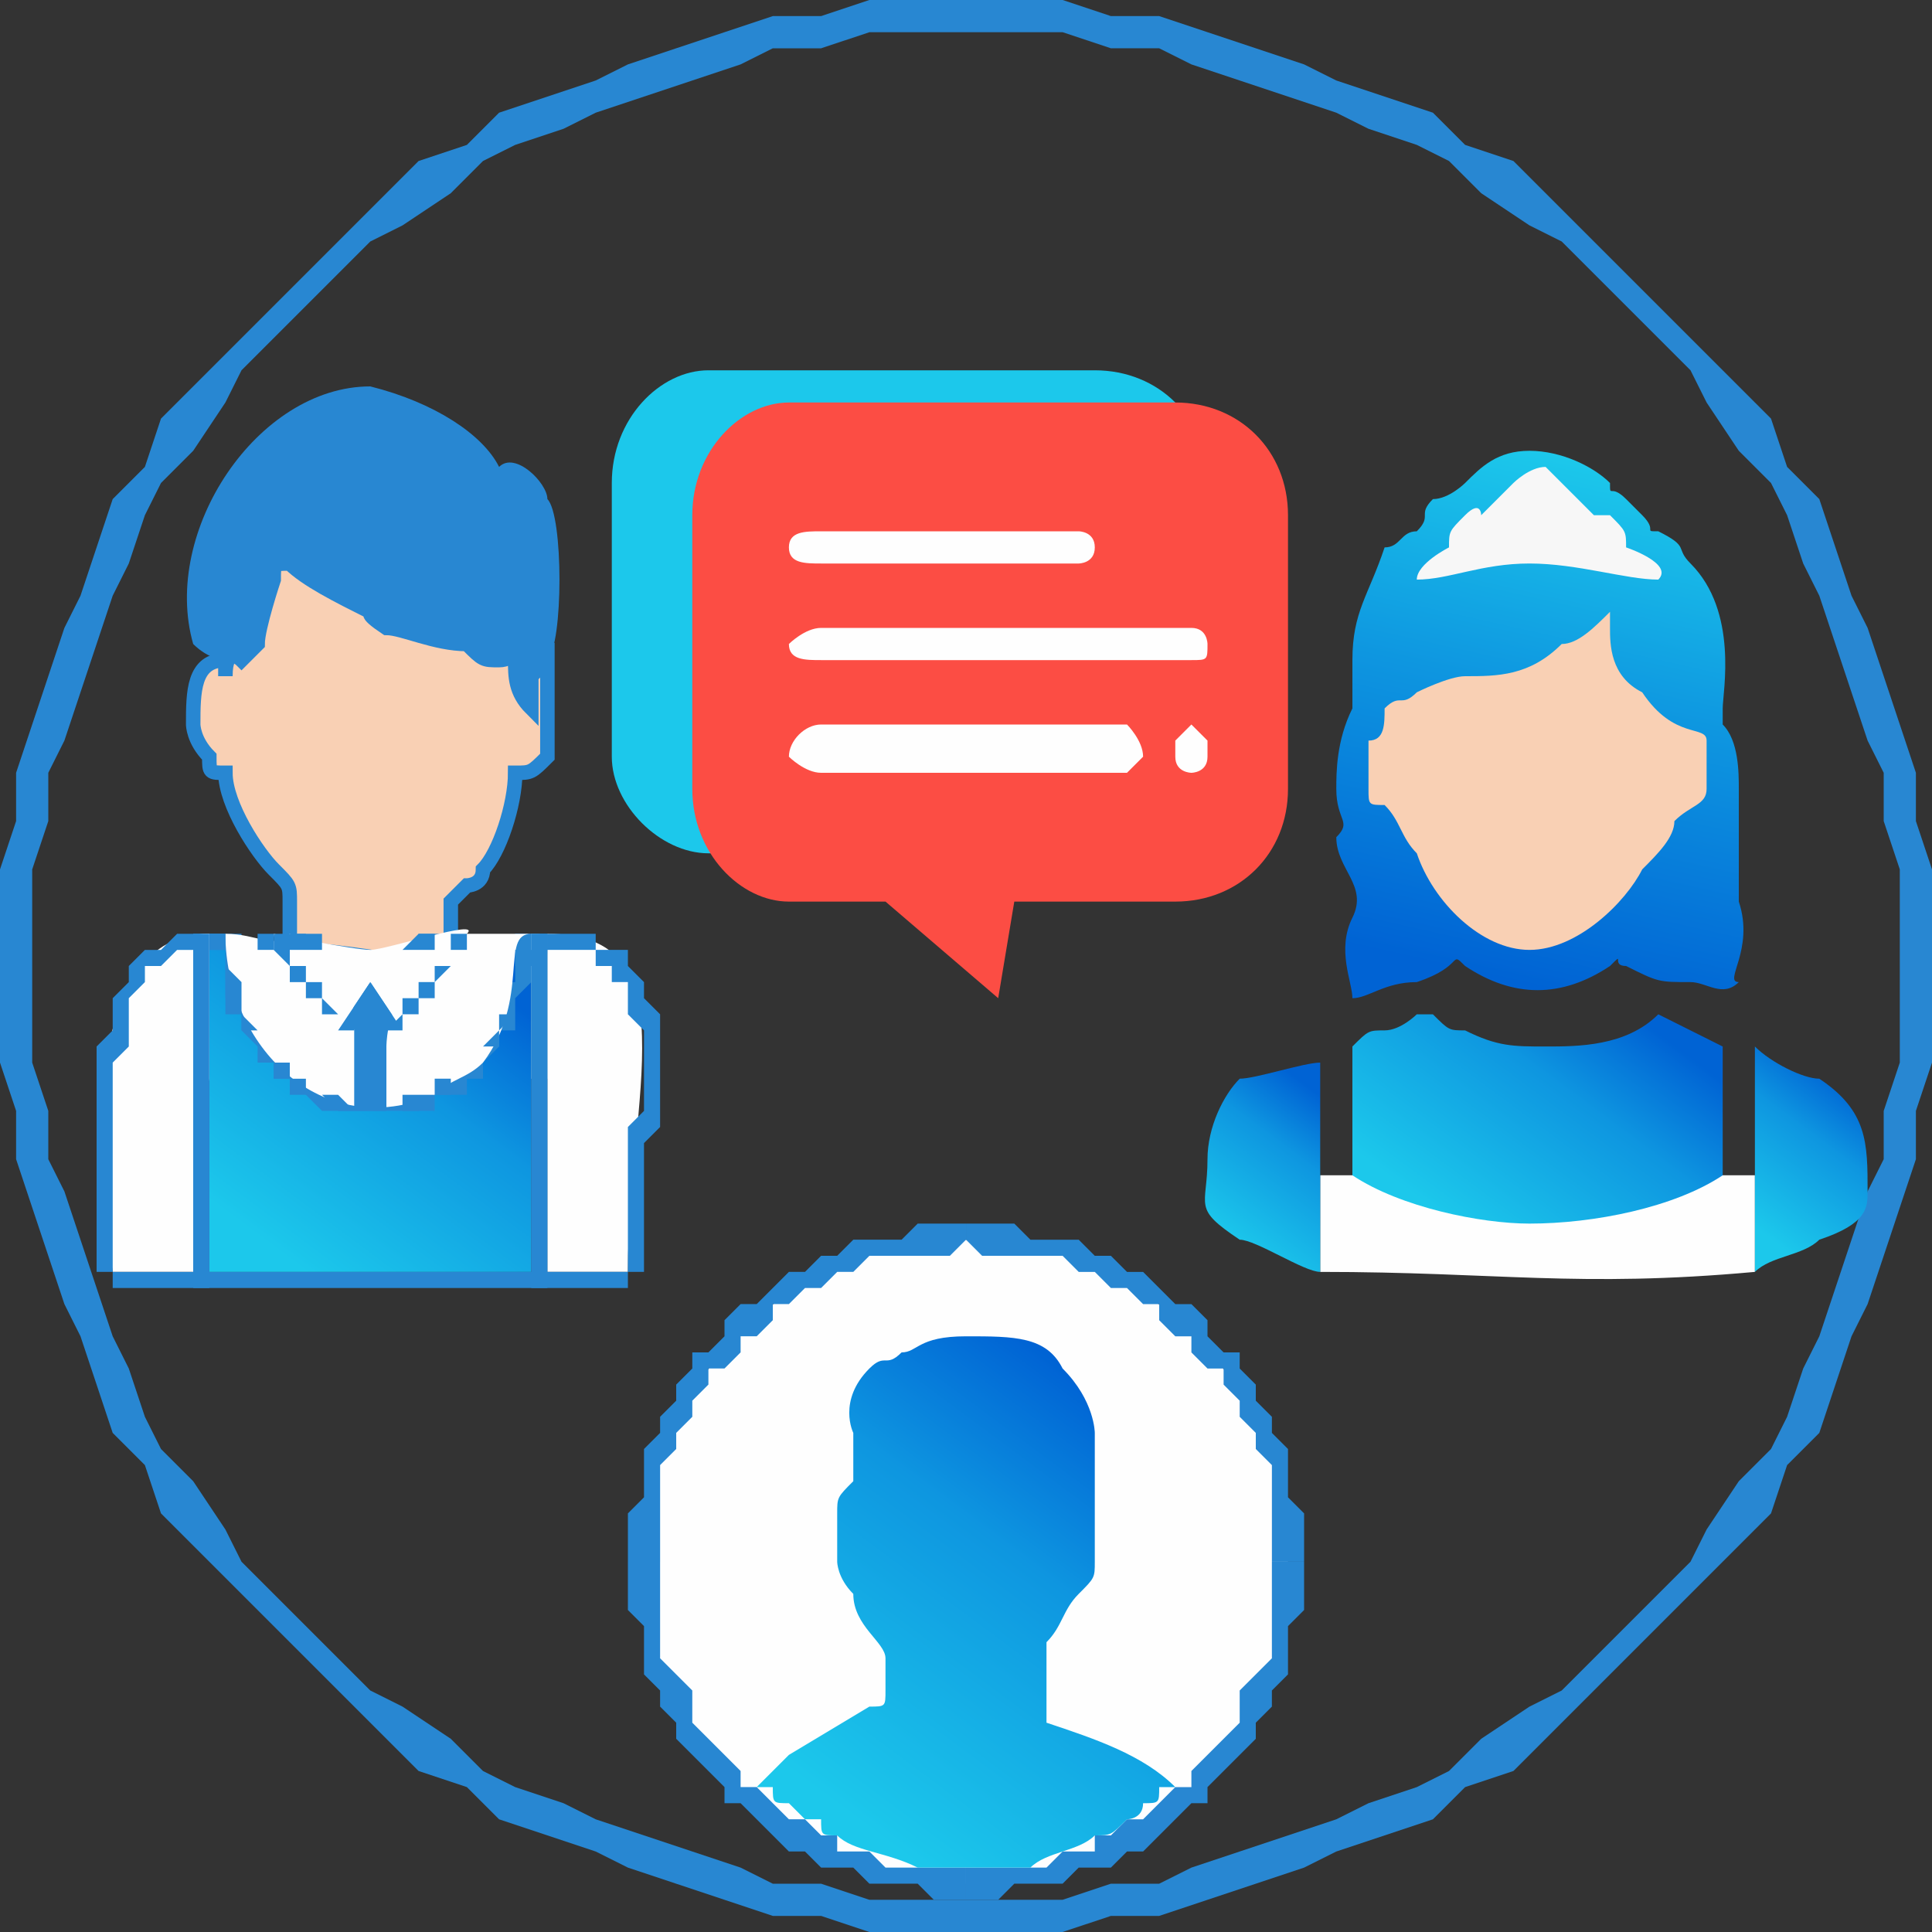 <svg xmlns="http://www.w3.org/2000/svg" width="120" height="120" xmlns:xlink="http://www.w3.org/1999/xlink" shape-rendering="geometricPrecision" text-rendering="geometricPrecision" image-rendering="optimizeQuality" fill-rule="evenodd" clip-rule="evenodd"><rect width="100%" height="100%" fill="#333333" stroke="none"/><defs><linearGradient id="id0" gradientUnits="userSpaceOnUse" x1="16.741" y1="77.311" x2="29.331" y2="60.372"><stop offset="0" stop-color="#1cc8eb"/><stop offset=".631" stop-color="#0e96e0"/><stop offset="1" stop-color="#0063d4"/></linearGradient><linearGradient id="id1" gradientUnits="userSpaceOnUse" xlink:href="#id0" x1="109.161" y1="76.375" x2="115.531" y2="67.805"/><linearGradient id="id2" gradientUnits="userSpaceOnUse" xlink:href="#id0" x1="90.373" y1="76.11" x2="100.583" y2="62.374"/><linearGradient id="id3" gradientUnits="userSpaceOnUse" xlink:href="#id0" x1="75.4" y1="76.35" x2="81.736" y2="67.827"/><linearGradient id="id4" gradientUnits="userSpaceOnUse" x1="99.148" y1="28.844" x2="92.019" y2="60.528"><stop offset="0" stop-color="#1cc8eb"/><stop offset=".451" stop-color="#0e96e0"/><stop offset="1" stop-color="#0063d4"/></linearGradient><linearGradient id="id5" gradientUnits="userSpaceOnUse" xlink:href="#id0" x1="50.989" y1="111.393" x2="69.013" y2="87.144"/><style>.fil11,.fil9{fill:#fefefe}.fil8{fill:#2887d2}.fil5{fill:#f9d0b4}.fil10,.fil4{fill:#fefefe;fill-rule:nonzero}.fil10{fill:#2887d2}</style></defs><g id="Layer_x0020_1"><path fill="none" d="M0 0h120v120H0z"/><g id="_492146608"><path d="M120 60h-2v-6l-1-3v-3l-1-2-1-3-1-3-1-3-1-2-1-3-1-2-2-2-2-3-1-2-2-2-2-2-2-2-2-2-2-1-3-2-2-2-2-1-3-1-2-1-3-1-3-1-3-1-2-1h-3l-3-1h-6V0h6l3 1h3l3 1 3 1 3 1 2 1 3 1 3 1 2 2 3 1 2 2 2 2 2 2 2 2 2 2 2 2 2 2 2 2 1 3 2 2 1 3 1 3 1 2 1 3 1 3 1 3v3l1 3v6zm-60 60v-2h6l3-1h3l2-1 3-1 3-1 3-1 2-1 3-1 2-1 2-2 3-2 2-1 2-2 2-2 2-2 2-2 1-2 2-3 2-2 1-2 1-3 1-2 1-3 1-3 1-3 1-2v-3l1-3v-6h2v6l-1 3v3l-1 3-1 3-1 3-1 2-1 3-1 3-2 2-1 3-2 2-2 2-2 2-2 2-2 2-2 2-2 2-2 2-3 1-2 2-3 1-3 1-2 1-3 1-3 1-3 1h-3l-3 1h-6zM0 60h2v6l1 3v3l1 2 1 3 1 3 1 3 1 2 1 3 1 2 2 2 2 3 1 2 2 2 2 2 2 2 2 2 2 1 3 2 2 2 2 1 3 1 2 1 3 1 3 1 3 1 2 1h3l3 1h6v2h-6l-3-1h-3l-3-1-3-1-3-1-2-1-3-1-3-1-2-2-3-1-2-2-2-2-2-2-2-2-2-2-2-2-2-2-2-2-1-3-2-2-1-3-1-3-1-2-1-3-1-3-1-3v-3l-1-3v-6zM60 0v2h-6l-3 1h-3l-2 1-3 1-3 1-3 1-2 1-3 1-2 1-2 2-3 2-2 1-2 2-2 2-2 2-2 2-1 2-2 3-2 2-1 2-1 3-1 2-1 3-1 3-1 3-1 2v3l-1 3v6H0v-6l1-3v-3l1-3 1-3 1-3 1-2 1-3 1-3 2-2 1-3 2-2 2-2 2-2 2-2 2-2 2-2 2-2 2-2 3-1 2-2 3-1 3-1 2-1 3-1 3-1 3-1h3l3-1h6z" fill="#2887d2" fill-rule="nonzero"/><g id="_492150016"><path d="M68 23H44c-3 0-6 3-6 7v17c0 3 3 6 6 6h8l7 6-3-6h12c4 0 7-3 7-6V30c0-4-3-7-7-7z" fill="#1cc8eb" fill-rule="nonzero"/><path d="M73 25H49c-3 0-6 3-6 7v17c0 4 3 7 6 7h6l7 6 1-6h10c4 0 7-3 7-7V32c0-4-3-7-7-7z" fill="#fc4d44" fill-rule="nonzero"/><path class="fil4" d="M74 41H51c-1 0-2 0-2-1 0 0 1-1 2-1h23c1 0 1 1 1 1 0 1 0 1-1 1zM74 48s-1 0-1-1v-1l1-1 1 1v1c0 1-1 1-1 1zM70 48H51c-1 0-2-1-2-1 0-1 1-2 2-2h19s1 1 1 2l-1 1zM67 35H51c-1 0-2 0-2-1s1-1 2-1h16s1 0 1 1-1 1-1 1z"/></g><g id="_492148672"><path class="fil5" d="M14 41h0c-2 0-2 2-2 4 0 0 0 1 1 2 0 1 0 1 1 1 0 2 2 5 3 6s1 1 1 2v3c2 0 2 0 9 1h1v-4l1-1s0 0 0 0 1 0 1-1c1-1 2-4 2-6 1 0 1 0 2-1v-4s0 0 0 0v-1-1l-1 1v2s0 0 0 0c-1-1-1-2-1-3s0 0-1 0-1 0-2-1c-2 0-4-1-5-1-3-2 2 0-1-1 0 0 0 0 0 0-2-1-4-2-5-3-1 0-1 0-1 1 0 0-1 3-1 4l-1 1s-1-1-1 1v-1z" stroke="#2887d2" stroke-width=".9"/><path d="M33 79V58h-1c0 3-1 6-2 8-1 1-2 1-3 2-7 3-13-3-13-10h-1v21h20z" fill="url(#id0)"/><path id="1" d="M34 67v12h-1V67h1zm-1 0zm1-9v9h-1v-9h1zm-1 0h1-1zm0 0h-1 1v1-1zm-1 0zm-2 8l-1-1h1v-1h1v-3h1v-3h1v3l-1 1v2h-1v1l-1 1zm-3 2v-1h1v-1h1v-1l1 1v1h-1v1h-2zm-13-9v-1h1v4l1 1v1l1 1v1h1l1 1h1v1h6l1-1v2h-7l-1-1h-1v-1h-1v-1h-1v-1l-1-1v-1h-1v-5 1zm0-1h1-1zm-1 0h1v1h-1l-1-1h1zm-1 0h1-1zm0 21V58h1v22l-1-1zm1 1h-1v-1l1 1zm20-1h1l-1 1H13v-1h20zm1 0v1h-1l1-1z" fill="#2887d2" fill-rule="nonzero"/><path class="fil8" d="M14 41v1c0-2 1-1 1-1l1-1c0-1 1-4 1-4 0-1 0-1 1-1 1 1 3 2 5 3l1 1c1 0 3 1 5 1 1 1 1 1 2 1s1-1 1 0 0 2 1 3v-2l1-1c1-1 1-9 0-10 0-1-2-3-3-2-1-2-4-4-8-5-7 0-13 9-11 16 1 1 2 1 2 1z"/><path class="fil9" d="M13 58h1c0 7 6 13 13 10 1-1 2-1 3-2 3-4 1-8 3-8v9h1v-7c0-2 0-2-1-2h-4c-3 0-5 3-11 0-1 1-2 0-4 0h-1z"/><path id="1" class="fil10" d="M14 59h-1v-1h1v1zm0-1zm13 10l-1 1h-5l-1-1h-1l-1-1h-1v-1l-1-1v-1h-1v-1l-1-1v-4 2l1 1v2l1 1v1l1 1h1v1h1v1h2l1 1h3v-1h2zm3-2h-1v1h-1v1h-1v-1h2v-1h1zm0 0zm4-8h-1v2h-1v3l-1 1v1h-1v1-1l1-1v-1h1v-4h1v-1h1zm-1 0h1-1zm0 9v-9h1v9h-1zm1 0h-1 1zm-1 0h1-1 1-1zm1 0zm0-7v7h-1v-7h1zm-1-2h1v2h-1v-2zm0 0zm-4 0h4-4zm0 0zm-11 0h1v1h7v-1h3-1v1h-9l-1-1zm0 0zm-4 0h4-1v1h-1v-1h-2zm0 0zm-1 0h1-1zm0 0zm0 0v1l-1-1h1zm0 1h-1v-1l1 1z"/><g><path class="fil9" d="M34 79h5c0-11 4-21-5-21v21z"/><path id="1" class="fil10" d="M38 79l1 1h-5v-1h5-1zm1 1h-1 1zm0-1h1-1v1l-1-1h1zm1 0zm-6-21h-1 4v1h2v1l1 1v1l1 1v7l-1 1v8h-1v-9l1-1v-5l-1-1v-2h-1v-1h-1v-1h-3v-1zm-1 0h1-1zm1 21v1l-1-1V58h1v21zm0 1h-1v-1l1 1z"/></g><g><path class="fil9" d="M7 79h5c0-1 0-8 1-12v-5-4c-8 0-7 14-6 21z"/><path id="1" class="fil10" d="M12 79h1l-1 1H7v-1h5zm1 0v1h-1l1-1zm-1-12h1v12h-1V67zm1 0zm0-5v5h-1v-5h1zm-1 0zm1-3v-1 4h-1v-4l1 1zm0-1zM7 79v1-1H6V65l1-1v-2l1-1v-1l1-1h1l1-1h2v1h-2l-1 1H9v1l-1 1v3l-1 1v13h1-1zm0 1v-1 1z"/></g><path class="fil8" d="M22 63v6h2v-4s0-2 1-3c1 0-1-2-2-1-2 0-1 1-1 2z"/><g><path class="fil11" d="M21 64l2-3 2 3c1-2 3-5 4-6s-5 1-6 1-6-1-6-1c0 1 4 6 4 6z"/><path id="1" class="fil10" d="M23 61l-1 3h-1l2-3zm0 0v-1 1zm1 3l-1-3 2 3h-1zm1 0h-1 1zm4-6v1h-1v1l-1 1v1h-1v1h-1v1h-1l1-1v-1h1v-1h1v-1h1v-2h1zm-6 1h2l1-1h3-2v1h-4zm-5-1h-1 3v1h3-5v-1h-1 1zm3 6h1-1v-1h-1v-1h-1v-1h-1v-1l-1-1v-1h1v2h1v1h1v1l1 1v1z"/></g></g><path class="fil11" d="M60 77c11 0 20 9 20 20s-9 20-20 20-20-9-20-20 9-20 20-20z"/><path id="1" class="fil10" d="M81 97h-2v-6l-1-1v-1l-1-1v-1l-1-1v-1h-1l-1-1v-1h-1l-1-1v-1h-1l-1-1h-1l-1-1h-1l-1-1h-5l-1-1v-1h3l1 1h3l1 1h1l1 1h1l1 1 1 1h1l1 1v1l1 1h1v1l1 1v1l1 1v1l1 1v3l1 1v3zm-21 21v-2h5l1-1h2v-1h1l1-1h1l1-1 1-1h1v-1l1-1 1-1 1-1v-2l1-1 1-1v-6h2v3l-1 1v3l-1 1v1l-1 1v1l-1 1-1 1-1 1v1h-1l-1 1-1 1-1 1h-1l-1 1h-2l-1 1h-3l-1 1h-2zM39 97h2v6l1 1 1 1v2l1 1 1 1 1 1v1h1l1 1 1 1h1l1 1h1v1h2l1 1h5v2h-2l-1-1h-3l-1-1h-2l-1-1h-1l-1-1-1-1-1-1h-1v-1l-1-1-1-1-1-1v-1l-1-1v-1l-1-1v-3l-1-1v-3zm21-21v1l-1 1h-5l-1 1h-1l-1 1h-1l-1 1h-1v1l-1 1h-1v1l-1 1h-1v1l-1 1v1l-1 1v1l-1 1v6h-2v-3l1-1v-3l1-1v-1l1-1v-1l1-1v-1h1l1-1v-1l1-1h1l1-1 1-1h1l1-1h1l1-1h3l1-1h3z"/><path d="M47 111h1c0 1 0 1 1 1l1 1h1c0 1 0 1 1 1 1 1 3 1 5 2h7c1-1 3-1 4-2 1 0 1 0 2-1 0 0 1 0 1-1 1 0 1 0 1-1h1c-2-2-5-3-8-4v-4-1c1-1 1-2 2-3s1-1 1-2v-3-5s0-2-2-4c-1-2-3-2-6-2s-3 1-4 1c-1 1-1 0-2 1-2 2-1 4-1 4v3c-1 1-1 1-1 2v3s0 1 1 2c0 2 2 3 2 4v2c0 1 0 1-1 1l-5 3-2 2z" fill="url(#id5)" fill-rule="nonzero"/><g><path class="fil11" d="M82 79c11 0 16 1 27 0v-6H82v6z"/><path d="M108 61c-1 1-2 0-3 0-2 0-2 0-4-1-1 0 0-1-1 0-3 2-6 2-9 0-1-1 0 0-3 1-2 0-3 1-4 1 0-1-1-3 0-5s-1-3-1-5c1-1 0-1 0-3 0-1 0-3 1-5v-3c0-3 1-4 2-7 1 0 1-1 2-1 1-1 0-1 1-2 1 0 2-1 2-1 1-1 2-2 4-2s4 1 5 2c0 1 0 0 1 1l1 1c1 1 0 1 1 1 2 1 1 1 2 2 3 3 2 8 2 9v1c1 1 1 3 1 4v7c1 3-1 5 0 5z" fill="url(#id4)"/><path class="fil5" d="M95 59c-3 0-6-3-7-6-1-1-1-2-2-3-1 0-1 0-1-1v-2-1c1 0 1-1 1-2 1-1 1 0 2-1 0 0 2-1 3-1 2 0 4 0 6-2 1 0 2-1 3-2v1s0-1 0 0 0 3 2 4c2 3 4 2 4 3v3c0 1-1 1-2 2 0 1-1 2-2 3-1 2-4 5-7 5z"/><path d="M88 63s-1 1-2 1-1 0-2 1v8c3 2 8 3 11 3 4 0 9-1 12-3v-8l-4-2c-2 2-5 2-7 2s-3 0-5-1c-1 0-1 0-2-1h-1z" fill="url(#id2)"/><path d="M82 79V66c-1 0-4 1-5 1-1 1-2 3-2 5 0 3-1 3 2 5 1 0 4 2 5 2z" fill="url(#id3)"/><path d="M109 79c1-1 3-1 4-2 3-1 3-2 3-3 0-3 0-5-3-7-1 0-3-1-4-2v14z" fill="url(#id1)"/><path d="M90 34s-2 1-2 2c2 0 4-1 7-1s6 1 8 1c1-1-2-2-2-2 0-1 0-1-1-2h-1l-1-1-2-2c-1 0-2 1-2 1l-2 2s0-1-1 0-1 1-1 2z" fill="#f7f7f7"/></g></g></g></svg>